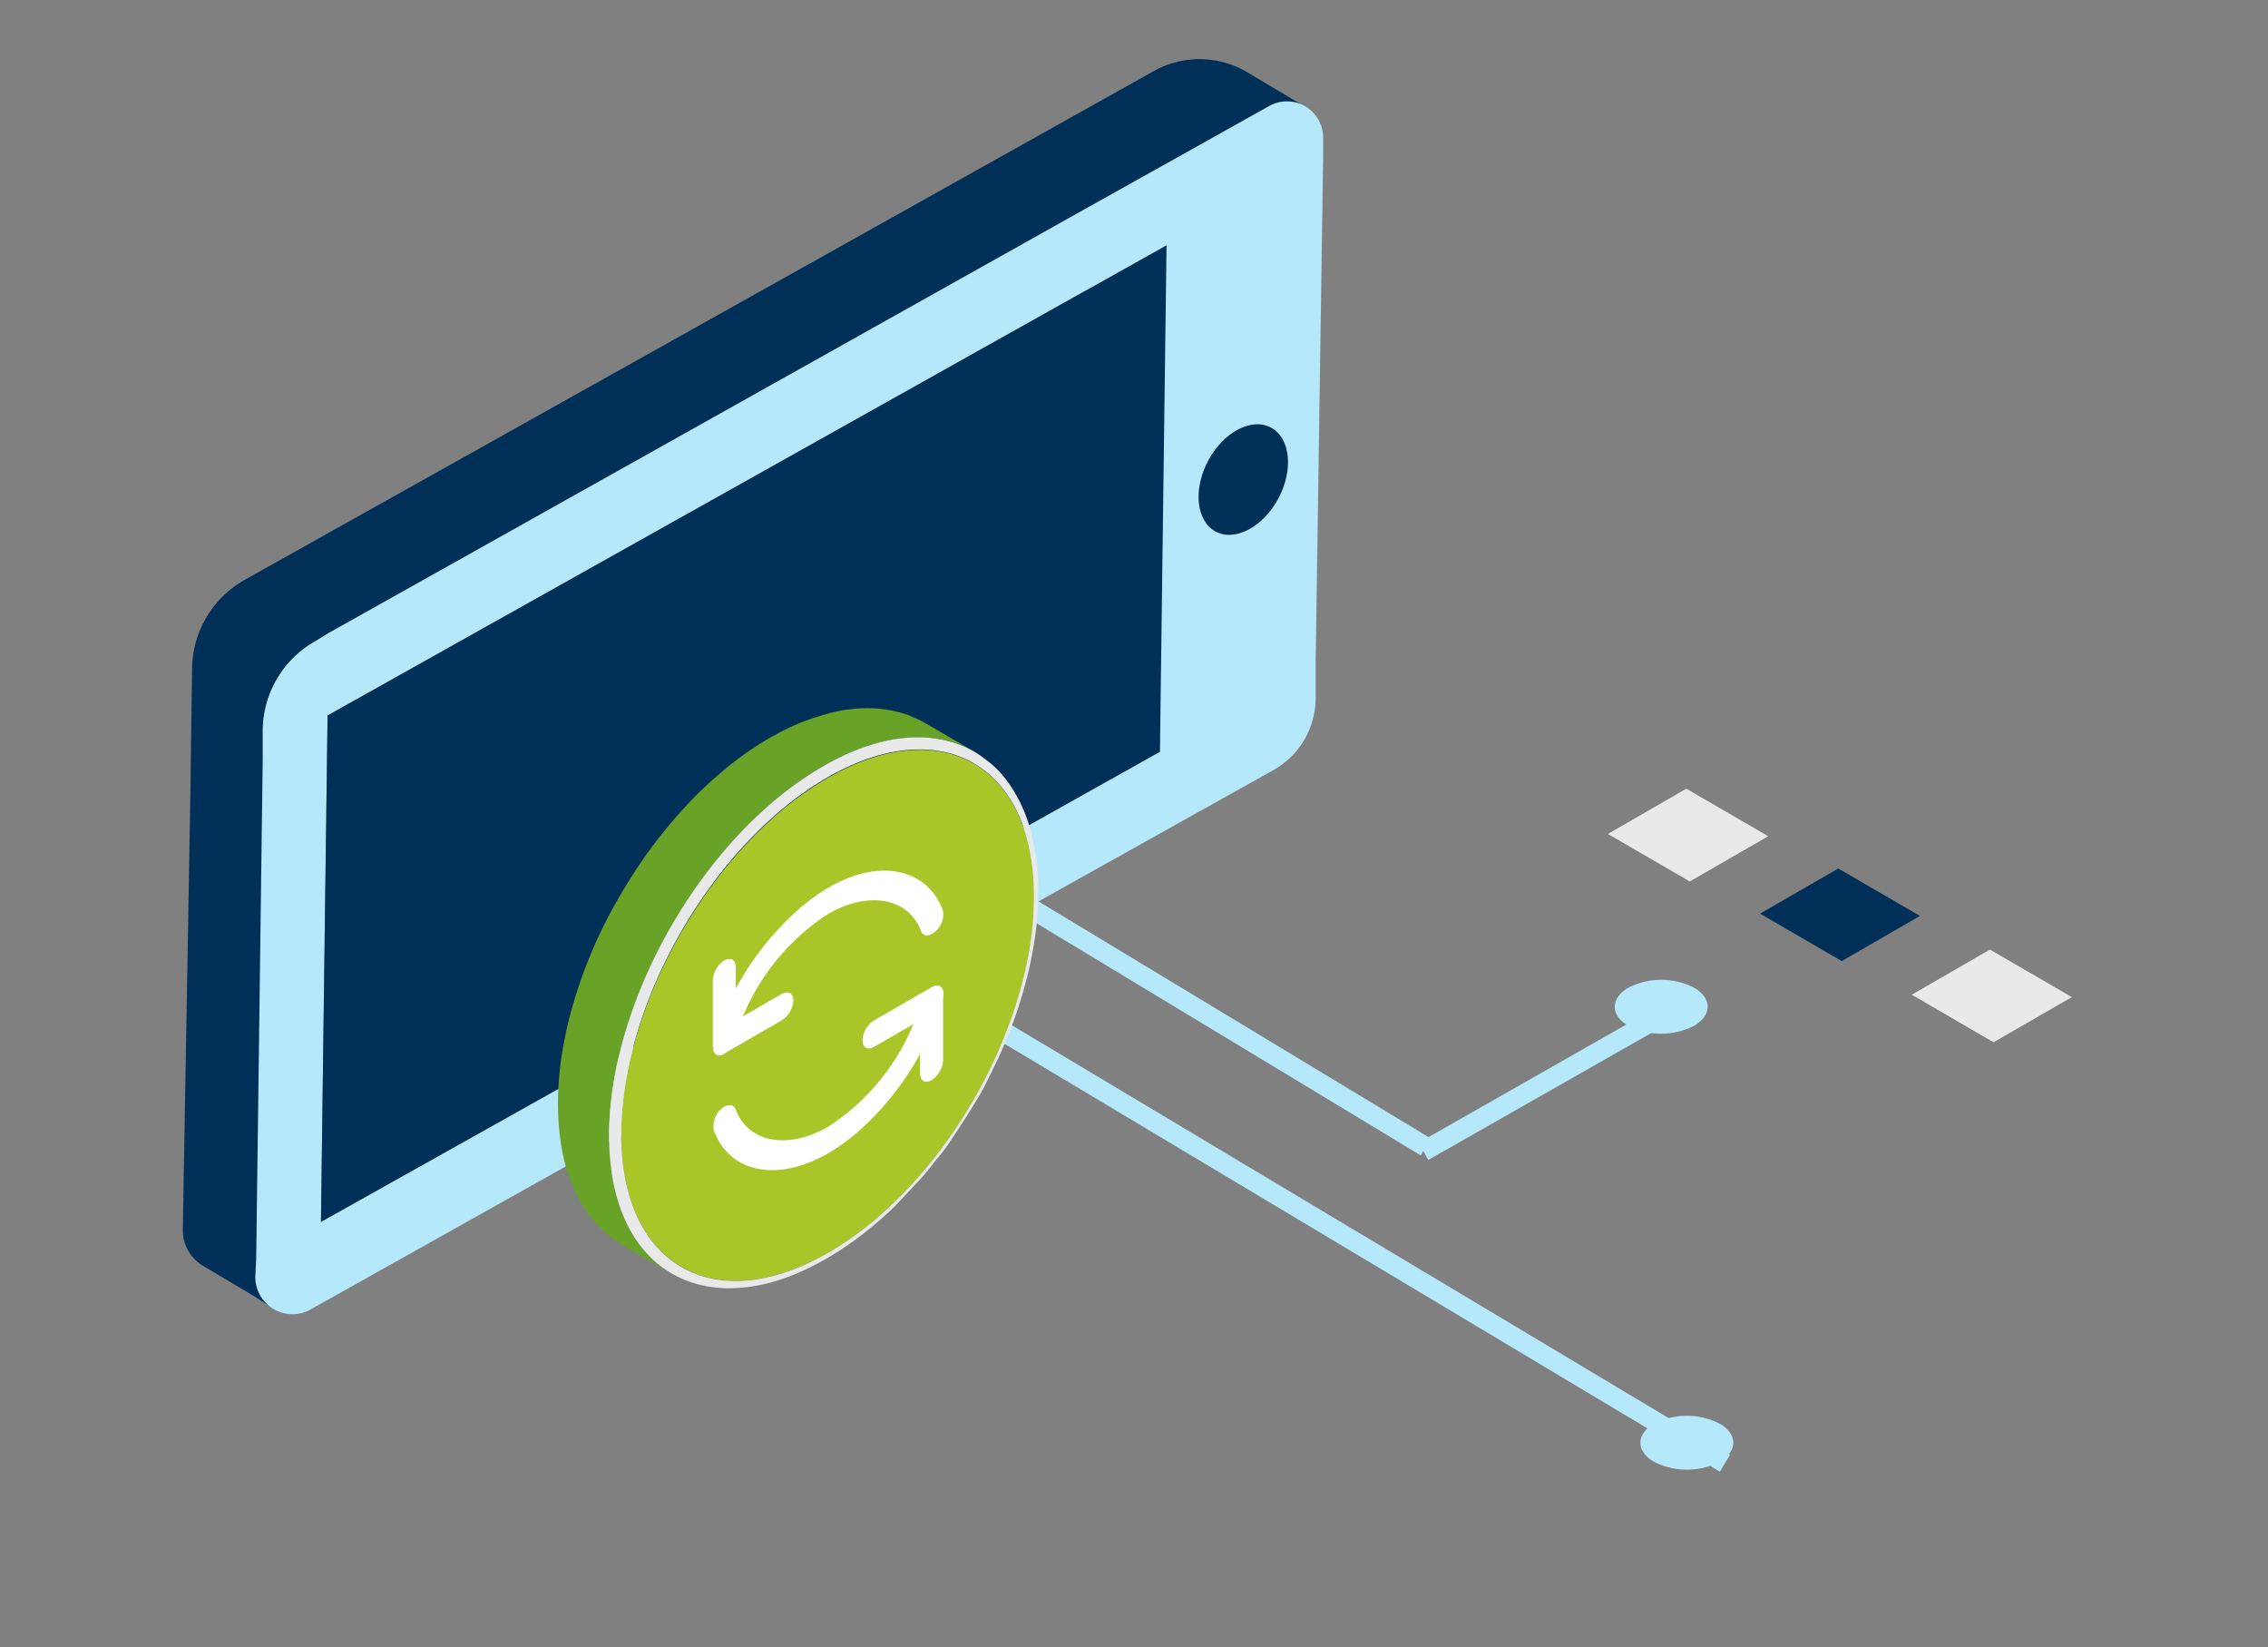 <svg id="b0900c57-999b-49e8-b008-ee1312b21b59" data-name="Layer 1" xmlns="http://www.w3.org/2000/svg" xmlns:xlink="http://www.w3.org/1999/xlink" viewBox="0 0 230 167"><rect x="0" y="0" width="230" height="167" fill="#808080" stroke="none"/><defs><clipPath id="81c99c66-7392-455c-8d6a-460434855e88"><polygon points="210.11 101.09 201.8 96.27 193.87 100.85 202.17 105.67 210.11 101.09" style="fill:none"/></clipPath><clipPath id="5a0d7b9b-f30f-4627-b530-78d86ed87755"><polygon points="194.7 92.86 186.42 88.05 178.49 92.63 186.77 97.44 194.7 92.86" style="fill:none"/></clipPath><clipPath id="4df44d60-0e8e-48c0-a347-15eab01041a1"><polygon points="179.32 84.78 171.01 79.96 163.06 84.55 171.36 89.37 179.32 84.78" style="fill:none"/></clipPath></defs><title>OurOffering</title><line x1="90.86" y1="98.08" x2="174.93" y2="148.35" style="fill:none;stroke:#b6e8fb;stroke-miterlimit:10;stroke-width:2px"/><g style="isolation:isolate"><path d="M174.4,148.2a7.33,7.33,0,0,1-6.67,0c-1.84-1.07-1.83-2.8,0-3.86a7.33,7.33,0,0,1,6.67,0c1.84,1.06,1.83,2.79,0,3.86Z" style="fill:#b6e8fb"/></g><line x1="102.99" y1="91.15" x2="144.59" y2="116.28" style="fill:none;stroke:#b6e8fb;stroke-miterlimit:10;stroke-width:2px"/><line x1="144.35" y1="116.73" x2="167.99" y2="103.28" style="fill:none;stroke:#b6e8fb;stroke-miterlimit:10;stroke-width:2px"/><g style="isolation:isolate"><path d="M171.8,104a7.33,7.33,0,0,1-6.67,0c-1.84-1.07-1.83-2.8,0-3.86a7.33,7.33,0,0,1,6.67,0c1.84,1.06,1.83,2.79,0,3.86Z" style="fill:#b6e8fb"/></g><g style="isolation:isolate"><g style="clip-path:url(#81c99c66-7392-455c-8d6a-460434855e88)"><polygon points="193.87 100.85 201.8 96.27 210.11 101.09 202.17 105.67 193.87 100.85 193.87 100.85" style="fill:#e9e9e9"/></g></g><g style="isolation:isolate"><g style="clip-path:url(#5a0d7b9b-f30f-4627-b530-78d86ed87755)"><polygon points="178.49 92.63 186.42 88.05 194.7 92.86 186.77 97.44 178.49 92.63 178.49 92.63" style="fill:#003058"/></g></g><g style="isolation:isolate"><g style="clip-path:url(#4df44d60-0e8e-48c0-a347-15eab01041a1)"><polygon points="163.06 84.55 171.01 79.96 179.32 84.78 171.36 89.37 163.06 84.55 163.06 84.55" style="fill:#e9e9e9"/></g></g><path d="M20.6,128.34a4.2,4.2,0,0,1-2.06-3.68l.77-44.33L19.42,72l.06-4.22a10.45,10.45,0,0,1,5.35-9l2-1.12,6.64-3.72L117,7.21a9.49,9.49,0,0,1,9.49.12l4.11,2.45,1.3.79L33.33,64.19,32,65a10.45,10.45,0,0,0-5.35,9l0,2.3L28,132.84l-2.32-1.48Z" style="fill:#003058"/><path d="M25.89,129.43a3.77,3.77,0,0,0,5.61,3.33l.94-.53,77-43.15,19.69-11a8.37,8.37,0,0,0,4.29-7.21l0-3.5L134.18,16l0-2a3.67,3.67,0,0,0-5.47-3.25L110.37,21l-77,43.15L32,65a10.45,10.45,0,0,0-5.35,9l0,2.3-.67,51.35Zm6.66-5.55.67-51.34,77-43.15-.67,51.34Z" style="fill:#b6e8fb"/><ellipse cx="126.09" cy="48.62" rx="5.97" ry="4.04" transform="translate(23.99 137.16) rotate(-62.02)" style="fill:#003058"/><polygon points="32.55 123.88 33.22 72.54 118.3 24.87 117.63 76.22 32.55 123.88" style="fill:#003058"/><path d="M62.2,125.62l.21.14a7.47,7.47,0,0,1-.63-.48Z" style="fill:#00a7e1"/><path d="M63.08,126.19c-.23-.13-.45-.28-.67-.43Z" style="fill:#00a7e1"/><path d="M83.89,78.89C72.33,85.57,63,101.76,63,115s9.44,18.65,21,12,20.91-22.86,20.87-36.15S95.46,72.22,83.89,78.89Z" style="fill:#a8c628"/><path d="M61.77,115.19c0-13.77,9.64-30.54,21.62-37.46,6-3.48,11.49-3.8,15.44-1.51l-5-2.91a9.67,9.67,0,0,0-1.12-.55l-.55-.24a11,11,0,0,0-1.68-.47,12.89,12.89,0,0,0-4.15-.15,12.62,12.62,0,0,0-1.84.31c-.87.22-2,.58-2.84.88a20.31,20.31,0,0,0-2,.87c-.48.23-1.1.59-1.57.84a33.28,33.28,0,0,0-5.28,3.8,37.64,37.64,0,0,0-3.17,3.05c-1.68,1.8-2.92,3.44-2.93,3.45a43.43,43.43,0,0,0-2.65,3.78c-.32.49-1.27,2-2.33,4a48.3,48.3,0,0,0-3.48,8.53,39.44,39.44,0,0,0-1.06,4.36,31.48,31.48,0,0,0-.54,4.33,27.53,27.53,0,0,0,.32,6.32,17.24,17.24,0,0,0,2.07,5.7,12.2,12.2,0,0,0,1.8,2.33c.22.21.5.46.77.68l.16.13a7.47,7.47,0,0,0,.63.48h0c.22.15.44.3.67.43h0l5,2.91C64.2,126.84,61.79,122,61.77,115.19Z" style="fill:#68a328"/><path d="M104.2,83.16a16.82,16.82,0,0,0-.75-1.81c-.15-.33-.41-.76-.59-1.08a12.06,12.06,0,0,0-1.06-1.51,9.1,9.1,0,0,0-1.26-1.3,14.89,14.89,0,0,0-1.71-1.24c-4-2.29-9.41-2-15.44,1.51-12,6.92-21.66,23.69-21.62,37.46,0,6.84,2.43,11.65,6.33,13.91a10.93,10.93,0,0,0,2.68,1.11,12.83,12.83,0,0,0,2.93.4,16.32,16.32,0,0,0,3.18-.29,19.72,19.72,0,0,0,3.8-1.17,26.83,26.83,0,0,0,3.4-1.71,32.6,32.6,0,0,0,3.39-2.31,39.56,39.56,0,0,0,3.24-2.8c.93-1,2.14-2.24,3-3.23.46-.51,1-1.25,1.45-1.79s1-1.28,1.36-1.85c.78-1.16,1.78-2.72,2.5-3.91.63-1,1.1-2,2.14-4.12,0,0,.91-1.91,1.74-4.25.62-1.76.86-2.66,1.3-4.31a41.21,41.21,0,0,0,.81-4.29,34.59,34.59,0,0,0,.27-4.21A22.59,22.59,0,0,0,104.2,83.16ZM84,127c-11.56,6.68-21,1.32-21-12s9.3-29.47,20.86-36.15,21-1.31,21,12S95.59,120.34,84,127Z" style="fill:#e9e9e9"/><path d="M73.45,106.81l5.84-3.37a2.57,2.57,0,0,0,1.17-2c0-.75-.52-1-1.17-.68l-4.67,2.7V98.05c0-.75-.52-1-1.17-.68a2.6,2.6,0,0,0-1.16,2v6.74C72.29,106.88,72.81,107.18,73.45,106.81Z" style="fill:#fff"/><path d="M73.45,106.81a2.67,2.67,0,0,0,1.11-1.53A22.69,22.69,0,0,1,84,92.65c4.11-2.37,8.16-1.61,9.41,1.76.22.58.88.56,1.49,0a2.3,2.3,0,0,0,.71-2.14C94,88,89.1,87,84,90s-10,9.56-11.61,15.69c-.21.83.11,1.41.71,1.31A1,1,0,0,0,73.45,106.81Z" style="fill:#fff"/><path d="M94.47,109.51a2.57,2.57,0,0,0,1.17-2v-6.75c0-.74-.52-1-1.17-.67l-5.84,3.37a2.59,2.59,0,0,0-1.16,2c0,.75.52,1.05,1.16.68l4.67-2.7v5.39C93.3,109.58,93.83,109.88,94.47,109.51Z" style="fill:#fff"/><path d="M84,116.92c5.14-3,10-9.56,11.61-15.69.22-.82-.1-1.41-.71-1.31a2.35,2.35,0,0,0-1.49,1.69A22.69,22.69,0,0,1,84,114.23c-4.11,2.37-8.15,1.61-9.4-1.76-.22-.58-.89-.55-1.5,0a2.33,2.33,0,0,0-.71,2.13C74,118.93,78.83,119.89,84,116.92Z" style="fill:#fff"/></svg>